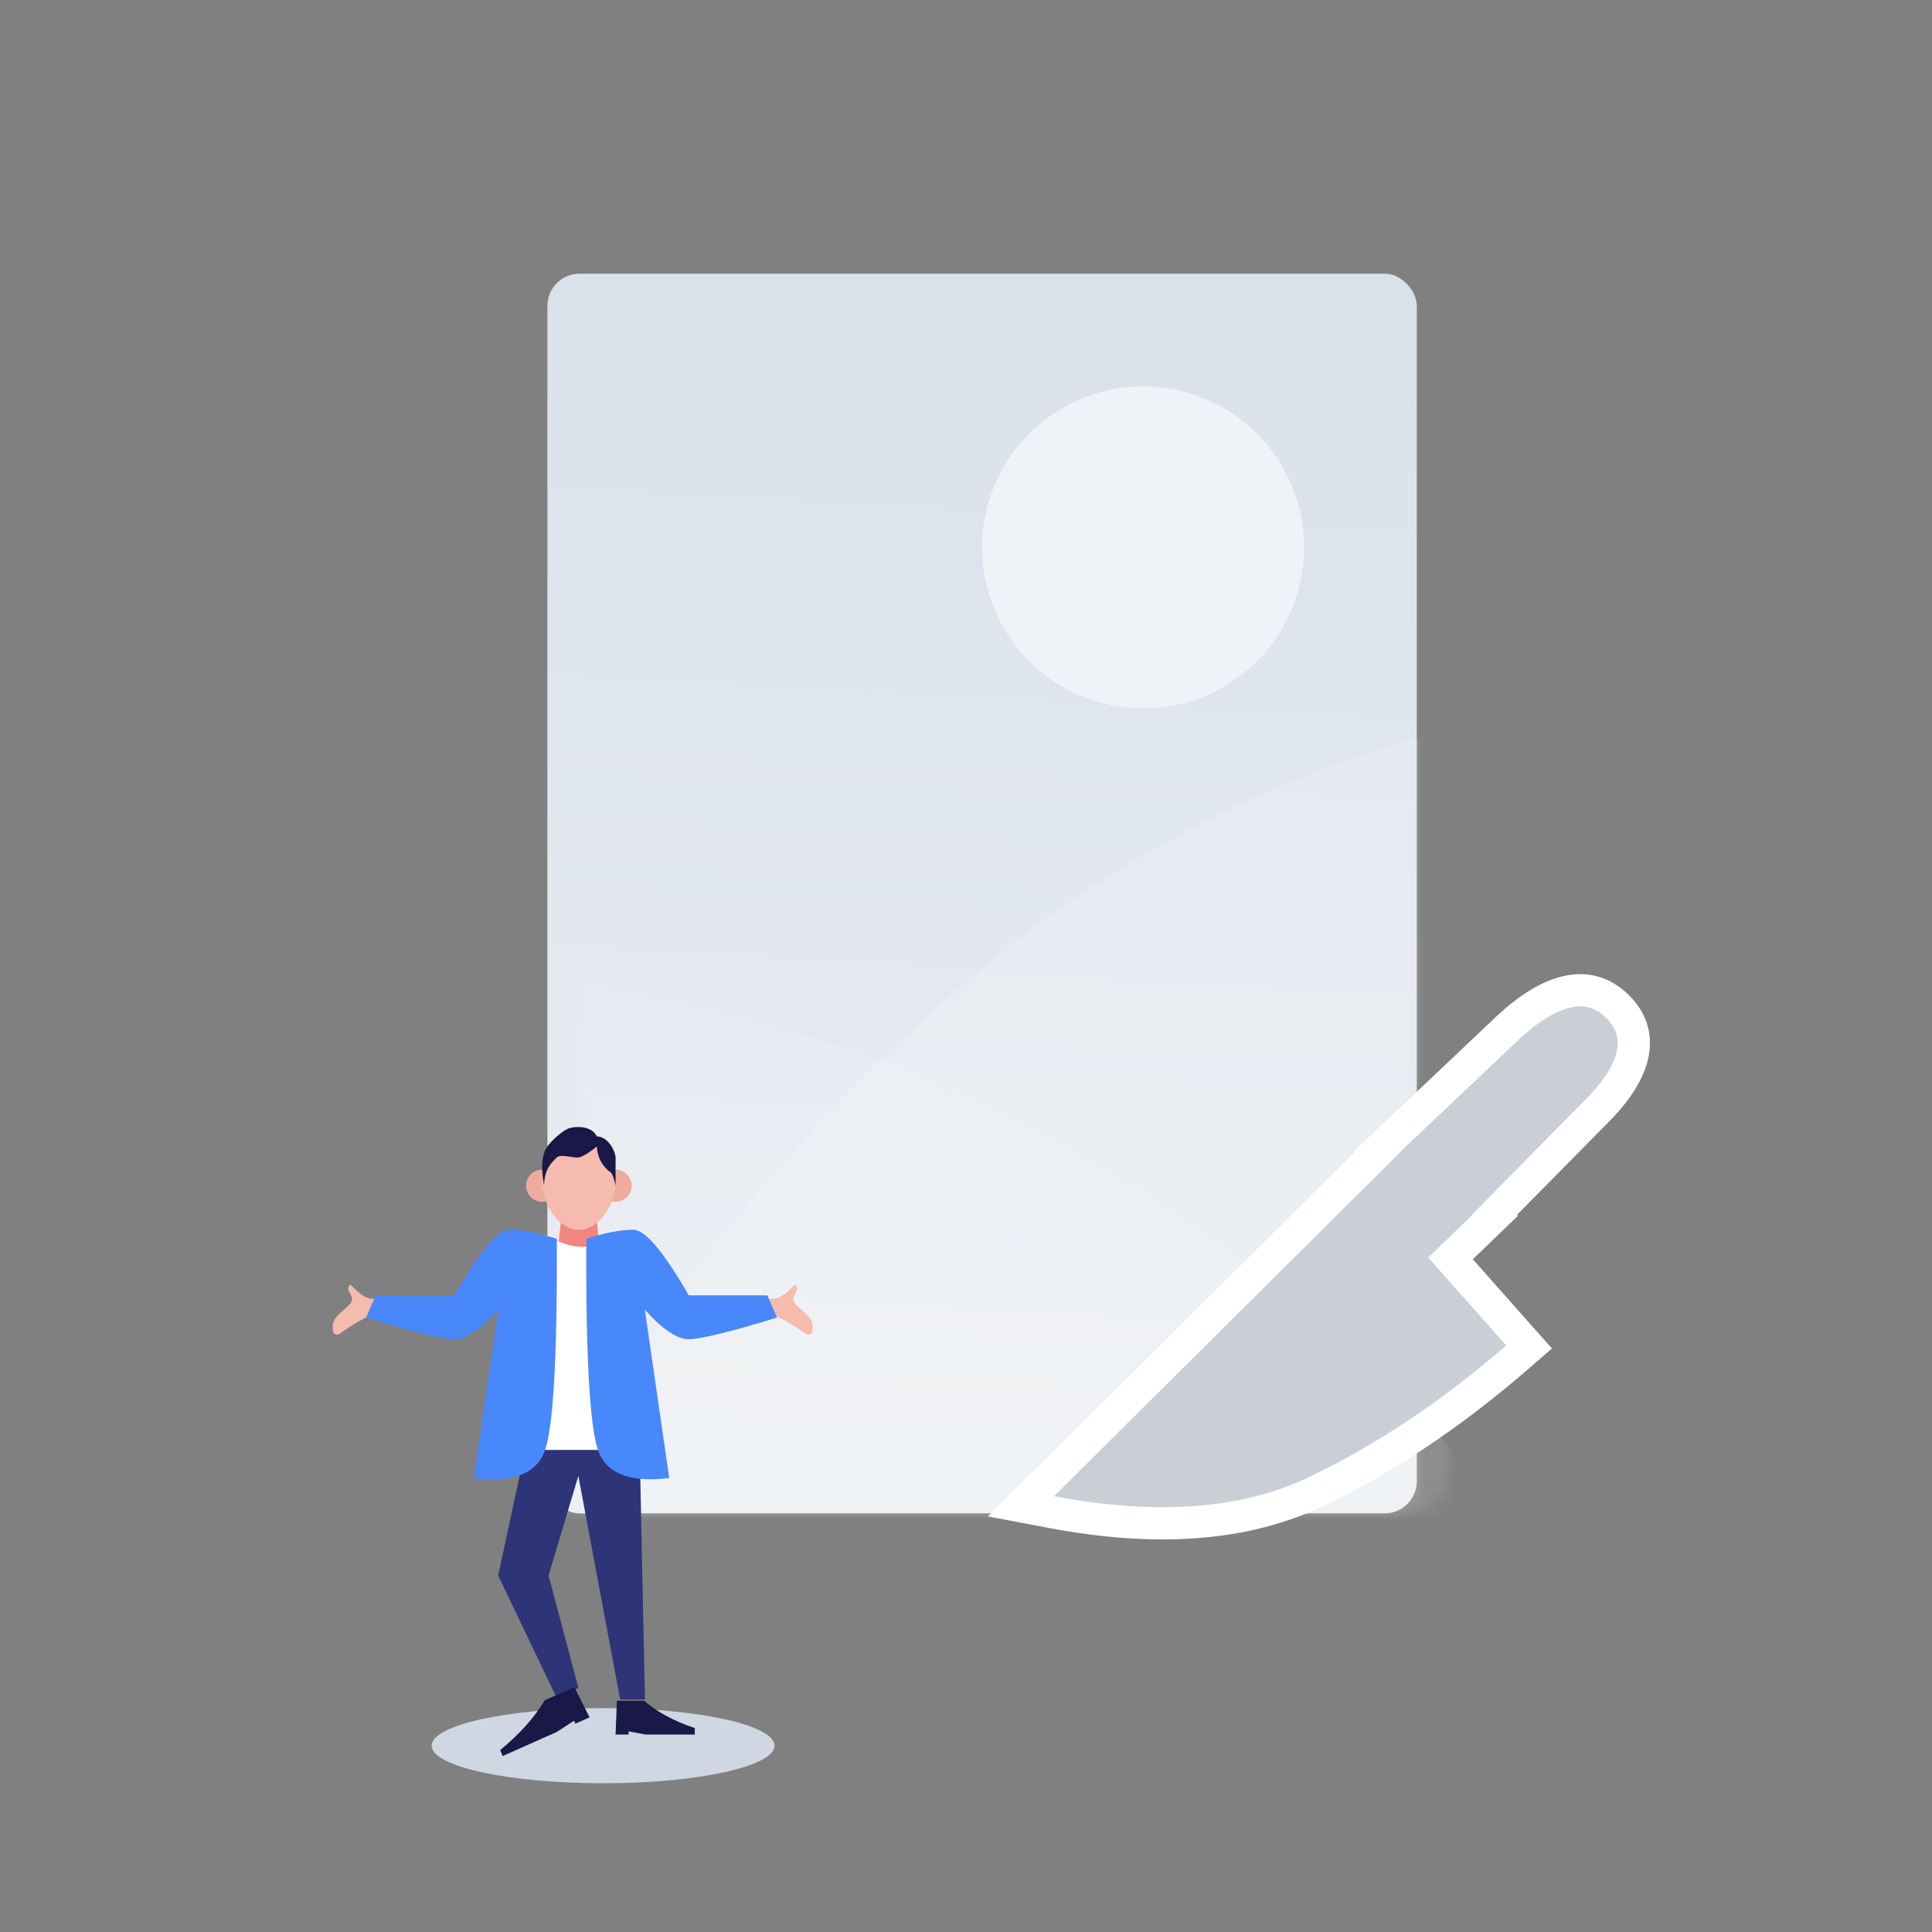 <?xml version="1.0" encoding="UTF-8"?>
<svg width="120px" height="120px" viewBox="0 0 120 120" version="1.1" xmlns="http://www.w3.org/2000/svg" xmlns:xlink="http://www.w3.org/1999/xlink">
    <rect x="0" y="0" width="120" height="120" fill="#808080" stroke="none"/>
    <!-- Generator: Sketch 59 (86127) - https://sketch.com -->
    <title>tu</title>
    <desc>Created with Sketch.</desc>
    <defs>
        <linearGradient x1="38.102%" y1="96.819%" x2="41.665%" y2="0%" id="linearGradient-1">
            <stop stop-color="#EBEEF2" offset="0%"></stop>
            <stop stop-color="#D9E1EB" offset="100%"></stop>
        </linearGradient>
        <rect id="path-2" x="14" y="0" width="54" height="77" rx="2"></rect>
    </defs>
    <g id="邀请链接" stroke="none" stroke-width="1" fill="none" fill-rule="evenodd">
        <g id="画板备份" transform="translate(-92, -95)">
            <g id="设计图无标注备份" transform="translate(62, 95)">
                <g id="设计图无标注">
                    <g id="分组-3" transform="translate(30, 0)">
                        <g id="分组-2" transform="translate(20, 17)">
                            <mask id="mask-3" fill="white">
                                <use xlink:href="#path-2"></use>
                            </mask>
                            <use id="Mask" fill="url(#linearGradient-1)" xlink:href="#path-2"></use>
                            <circle id="椭圆形" fill="#EFF3F8" mask="url(#mask-3)" cx="51" cy="17" r="10"></circle>
                            <path d="M12,79.246 C29.715,48.132 51.048,30.799 76,27.246 C76,46.327 76,63.66 76,79.246 L12,79.246 Z" id="路径" fill="#FFFFFF" opacity="0.411" mask="url(#mask-3)"></path>
                            <path d="M10,77.218 C27.715,56.874 49.048,45.541 74,43.218 C74,55.694 74,67.028 74,77.218 L10,77.218 Z" id="路径-copy" fill="#FFFFFF" opacity="0.335" mask="url(#mask-3)" transform="translate(42, 60.218) scale(-1, 1) translate(-42, -60.218) "></path>
                            <g id="分组" transform="translate(0, 53)">
                                <path d="M27.647,8.191 L29.351,8.529 C27.632,11.744 26.71,13.448 26.585,13.64 C26.305,14.075 26.564,14.869 26.66,15.287 C26.055,15.43 26.295,14.514 25.529,14.706 C24.83,14.882 24.237,15.331 23.586,14.728 C23.506,14.653 23.448,14.421 23.721,14.302 C24.402,14.004 25.408,13.447 25.572,13.231 C25.795,12.937 26.486,11.257 27.647,8.191 Z" id="Arm" fill="#F4BBAE" transform="translate(26.435, 11.747) scale(-1, -1) rotate(60) translate(-26.435, -11.747) "></path>
                                <path d="M5.913,8.191 L7.617,8.529 C5.898,11.744 4.976,13.448 4.852,13.64 C4.571,14.075 4.831,14.869 4.927,15.287 C4.321,15.43 4.562,14.514 3.796,14.706 C3.096,14.882 2.503,15.331 1.852,14.728 C1.772,14.653 1.714,14.421 1.988,14.302 C2.669,14.004 3.675,13.447 3.838,13.231 C4.061,12.937 4.753,11.257 5.913,8.191 Z" id="Arm-Copy" fill="#F4BBAE" transform="translate(4.701, 11.747) scale(1, -1) rotate(60) translate(-4.701, -11.747) "></path>
                                <polygon id="矩形" fill="#F3857F" points="14.979 4.559 16.933 4.559 17.324 8.206 14.588 8.206"></polygon>
                                <circle id="椭圆形" fill="#EFAC9D" cx="18.235" cy="3.647" r="1"></circle>
                                <circle id="椭圆形-copy-5" fill="#EFAC9D" cx="13.676" cy="3.647" r="1"></circle>
                                <path d="M15.956,6.382 C17.215,6.382 18.235,4.796 18.235,3.414 C18.235,2.032 17.215,0.912 15.956,0.912 C14.697,0.912 13.676,2.032 13.676,3.414 C13.676,4.796 14.697,6.382 15.956,6.382 Z" id="椭圆形" fill="#F4BBAE"></path>
                                <polygon id="路径-5" fill="#2E3478" points="12.821 19.147 19.715 19.147 20.059 35.559 18.519 35.559 15.922 21.672 14.074 27.859 15.922 34.823 14.626 35.559 10.941 27.859"></polygon>
                                <ellipse id="椭圆形" fill="#CED7E2" transform="translate(17.457, 38.428) scale(-1, 1) translate(-17.457, -38.428) " cx="17.457" cy="38.428" rx="10.649" ry="2.334"></ellipse>
                                <g id="Accessories/Shoe/Flat-Pointy" transform="translate(18.235, 33.735)" fill="#191847">
                                    <path d="M0,4 L0.081,1.9 L1.774,1.9 C2.577,2.6 3.626,3.167 4.919,3.6 L4.919,4 L1.855,4 L0.806,3.8 L0.806,4 L0,4 Z" id="Shoe"></path>
                                </g>
                                <g id="Accessories/Shoe/Flat-Pointy" transform="translate(13.182, 35.956) scale(-1, 1) rotate(24) translate(-13.182, -35.956) translate(10.331, 34.004)" fill="#191847">
                                    <path d="M0,4 L0.097,1.9 L2.129,1.9 C3.093,2.6 4.351,3.167 5.903,3.6 L5.903,4 L2.226,4 L0.968,3.8 L0.968,4 L0,4 Z" id="Shoe"></path>
                                </g>
                                <path d="M14.101,6.806 C15.634,7.725 17.04,7.649 18.321,6.578 C19.76,5.376 20.305,9.709 19.957,19.576 C19.948,19.846 19.727,20.059 19.458,20.059 L12.37,20.059 C12.094,20.059 11.87,19.835 11.87,19.559 C11.87,19.539 11.871,19.519 11.873,19.499 L13.347,7.175 C13.38,6.901 13.629,6.705 13.903,6.738 C13.973,6.746 14.041,6.769 14.101,6.806 Z" id="路径-6" fill="#FFFFFF"></path>
                                <path d="M14.586,6.942 C14.618,14.477 14.353,18.91 13.79,20.243 C13.227,21.576 11.775,22.096 9.432,21.803 L10.947,11.347 C9.853,12.571 8.945,13.182 8.223,13.182 C7.501,13.182 5.672,12.734 2.735,11.838 L3.338,10.453 L8.223,10.453 C9.774,7.756 10.915,6.4 11.647,6.383 C12.379,6.367 13.358,6.553 14.586,6.942 Z" id="路径-7" fill="#4988FB"></path>
                                <path d="M28.262,6.942 C28.295,14.477 28.03,18.91 27.467,20.243 C26.904,21.576 25.451,22.096 23.109,21.803 L24.624,11.347 C23.529,12.571 22.621,13.182 21.899,13.182 C21.177,13.182 19.348,12.734 16.412,11.838 L17.015,10.453 L21.899,10.453 C23.45,7.756 24.591,6.4 25.323,6.383 C26.055,6.367 27.035,6.553 28.262,6.942 Z" id="路径-7-copy" fill="#4988FB" transform="translate(22.338, 14.132) scale(-1, 1) translate(-22.338, -14.132) "></path>
                                <path d="M17.067,1.211 C16.501,1.668 16.1,1.897 15.863,1.897 C15.509,1.897 14.784,1.673 14.574,1.897 C14.364,2.121 13.795,2.549 13.795,3.647 C13.519,2.121 13.783,1.521 13.997,1.211 C14.211,0.9 14.945,0.183 15.404,0.06 C15.863,-0.063 16.785,-0.045 17.067,0.583 C17.771,0.583 18.235,1.525 18.235,1.911 C18.235,2.168 18.235,2.747 18.235,3.647 C18.164,3.3 18.077,3.036 17.974,2.855 C17.417,2.464 17.115,1.916 17.067,1.211 Z" id="路径-8" fill="#191847"></path>
                            </g>
                            <path d="M72.721,58.118 L72.763,58.157 L70.097,60.914 L75.164,66.242 L74.423,66.931 C70.507,70.571 66.451,73.488 62.255,75.679 C57.933,77.936 52.458,78.539 45.848,77.522 L43.972,77.233 L65.361,54.445 L65.329,54.417 L66.079,53.656 L73.161,46.465 C75.73,43.912 78.058,43.237 79.88,44.884 C81.713,46.541 81.26,48.825 78.941,51.359 L72.721,58.118 Z" id="Combined-Shape" stroke="#FFFFFF" stroke-width="2" fill="#CACFD7" transform="translate(63, 61) rotate(2) translate(-63, -61) "></path>
                        </g>
                    </g>
                </g>
            </g>
        </g>
    </g>
</svg>